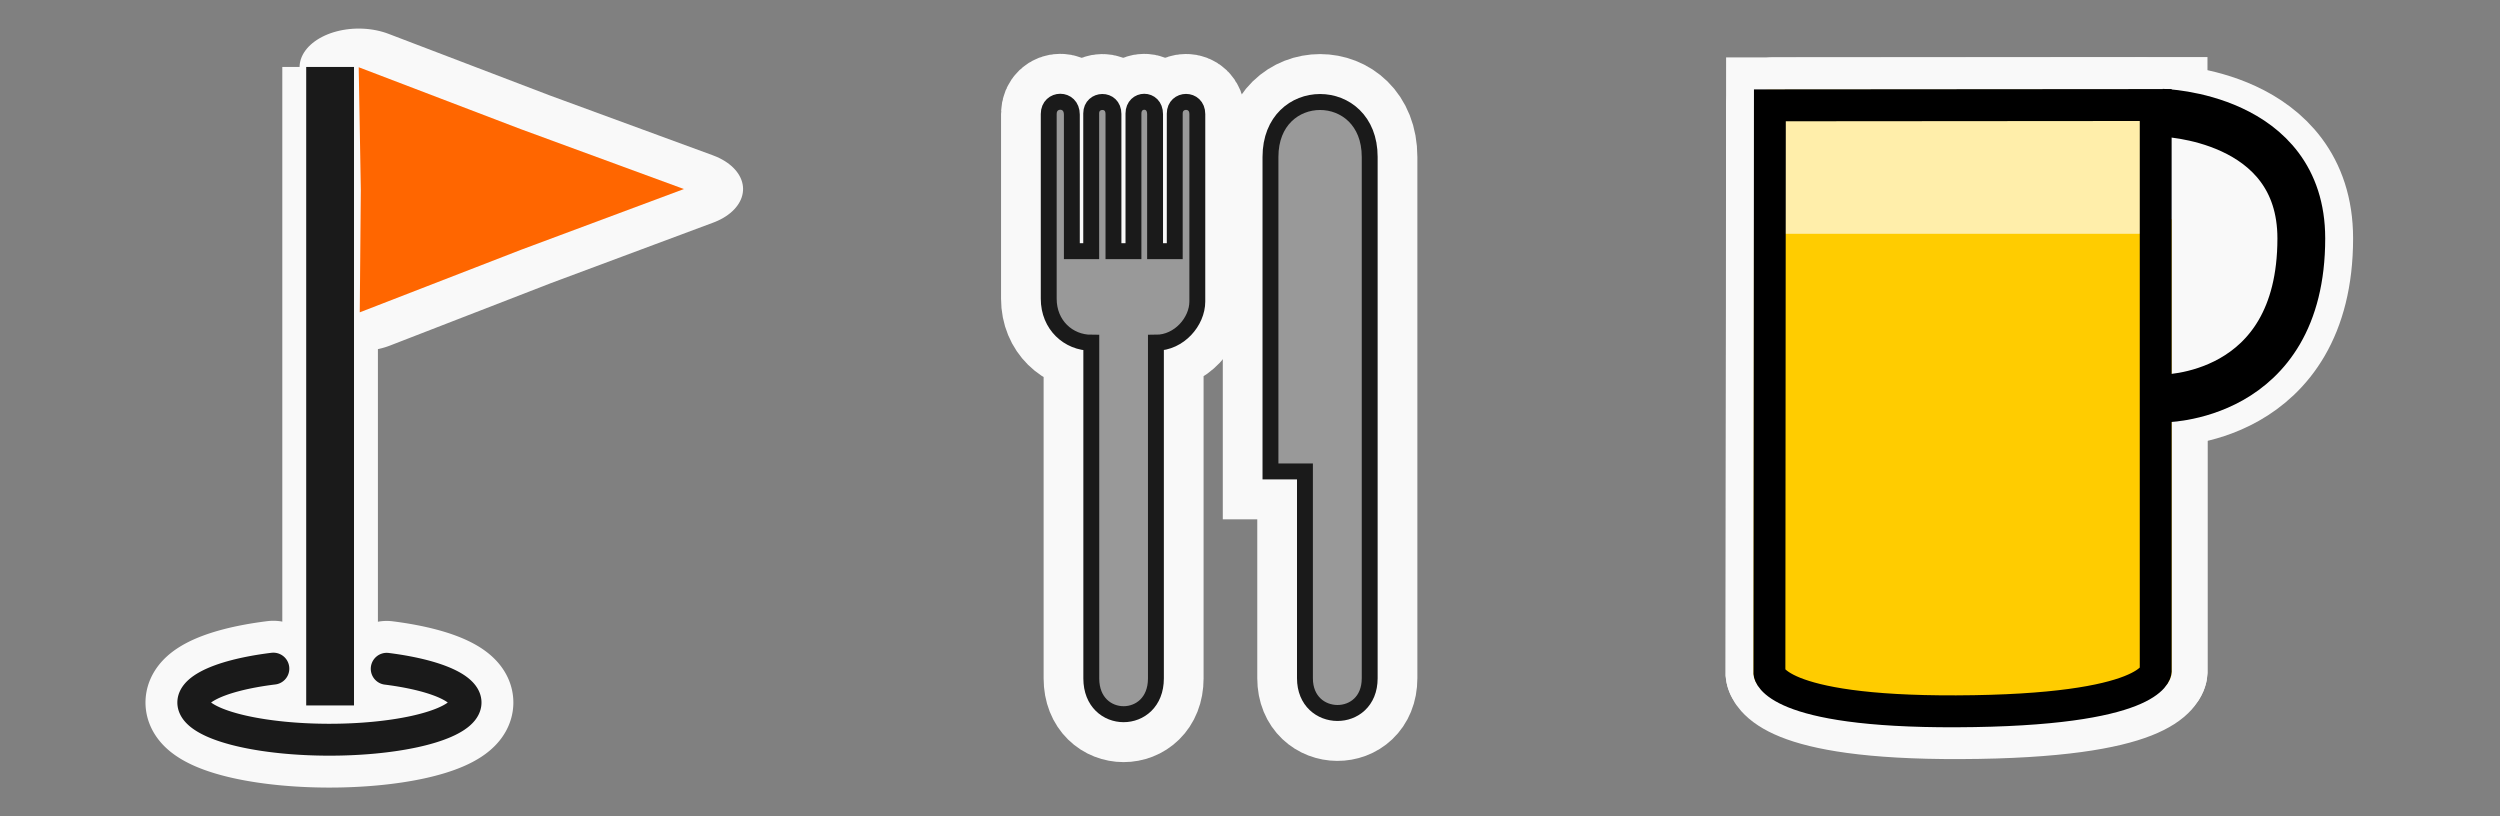 <?xml version="1.0" encoding="UTF-8" standalone="no"?>
<svg
   xmlns:dc="http://purl.org/dc/elements/1.1/"
   xmlns:cc="http://creativecommons.org/ns#"
   xmlns:rdf="http://www.w3.org/1999/02/22-rdf-syntax-ns#"
   xmlns:svg="http://www.w3.org/2000/svg"
   xmlns="http://www.w3.org/2000/svg"
   xmlns:sodipodi="http://sodipodi.sourceforge.net/DTD/sodipodi-0.dtd"
   xmlns:inkscape="http://www.inkscape.org/namespaces/inkscape"
   height="512"
   width="1568"
   version="1.1"
   viewBox="0 0 1568 512"
   id="svg3847"
   sodipodi:docname="markers_7.svg"
   inkscape:version="0.92.3 (2405546, 2018-03-11)">
  <rect x="0" y="0" width="1568" height="512" fill="#808080" stroke="none"/>
  <sodipodi:namedview
     pagecolor="#ffffff"
     bordercolor="#666666"
     borderopacity="1"
     objecttolerance="10"
     gridtolerance="10"
     guidetolerance="10"
     inkscape:pageopacity="0"
     inkscape:pageshadow="2"
     inkscape:window-width="1920"
     inkscape:window-height="1027"
     id="namedview3849"
     showgrid="false"
     units="px"
     inkscape:zoom="0.70272952"
     inkscape:cx="415.14261"
     inkscape:cy="-34.817982"
     inkscape:window-x="0"
     inkscape:window-y="25"
     inkscape:window-maximized="1"
     inkscape:current-layer="svg3847" />
  <defs
     id="defs3835">
    <filter
       id="b"
       style="color-interpolation-filters:sRGB"
       height="1.167"
       width="1.127"
       y="-0.083"
       x="-0.063">
      <feGaussianBlur
         stdDeviation="61.201"
         id="feGaussianBlur3822" />
    </filter>
    <clipPath
       id="c"
       clipPathUnits="userSpaceOnUse">
      <path
         d="m 544.11,364.31 c -11.403,0.069 -22.794,1.091 -33.859,2.678 -4.55,2.3 -6.35,8.019 -3.5,12.339 17.1,90.69 24.71,182.71 33.73,274.26 7.93,97.83 19.07,195.65 29.5,293.41 -4.76,-2.79 1.54,3.269 0,6.059 5.13,65.54 7.361,131.27 11.011,196.9 3.9,38.62 -0.06,77.34 -3.27,115.9 -4.39,72.19 -10.42,146.2 -14.82,219.07 -11.58,18.61 -6.89,41.49 -7.87,62.13 0.37,19.55 -3.409,42.351 -1.959,60.061 -8.86,111.2 -16.71,223.17 -30.18,334.17 -3.95,46.7 -13.481,97.809 -15.841,146.44 4.19,-1.64 7.401,2.911 9.191,-1.639 78.27,-24.43 155.66,-54.31 237.6,-64.25 67.07,-9.35 137.26,-11.011 203.17,-13.691 27.82,0.28 55.48,-2.301 83.12,-4.991 57.02,-7.26 108.48,-34.499 164.32,-46.159 52.32,-13.79 130.57,-24.471 176.76,21.259 5.79,5.04 3.031,9.03 9.031,10.55 12.15,17.03 22.979,35.271 33.309,53.631 18.95,32.14 34.69,77.479 77.17,83.039 46.45,4.81 90.78,-14.42 131.83,-33.92 54.24,-28.95 111.24,-54.399 168.69,-75.319 35.42,-10.54 71.359,-20.63 108.39,-23.72 59.92,-4.22 126.88,0.52 173.22,43.2 16.36,10.64 24.25,33.87 37.13,49.35 10.28,15.03 37.48,30.599 53.4,30.109 15.5,4.14 35.31,4.25 52.35,6.02 97.42,3.34 195.42,-4.76 292.87,3.25 30.11,0.99 57.991,22.24 78.791,38.27 6.55,8.25 16.679,11.69 24.389,18.77 43.16,17.8 82.141,-12.211 122.74,-23.991 2,-1.59 6.749,2.65 4.639,-1.58 35.66,-9.7 74.64,-10.201 109.42,2.539 20.87,4.18 39.51,15.681 59.18,22.691 31.68,15.89 64.531,31.049 98.531,41.609 34.49,6.15 69.84,8.45 104.85,6.32 6.73,0.72 16.199,-3.9 13.959,-12.13 -2.11,-30.3 -14.07,-58.771 -23.77,-87.291 -14.12,-37.85 -28.889,-78.75 -46.409,-113.2 -4.54,-12.19 -9.49,-24.4 -15.87,-35.73 -19.63,-62.15 -40.409,-124.19 -59.309,-186.74 -28.73,-89.44 -56.711,-179.23 -86.711,-268.2 -28.97,-90.52 -56.739,-181.3 -89.259,-270.62 -33.29,-94.42 -72.4,-188.22 -116.57,-277.2 -16.31,-29.51 -30.701,-60.291 -50.391,-87.791 -4.83,-7.55 -13.579,-12.67 -22.459,-13.65 -21.06,-0.82 -42.131,-3.57 -62.341,-9.58 0.43,-1.73 -3.089,0.361 -4.219,-0.909 -99.98,-30.44 -181.23,-99.871 -275.8,-142.01 -34.52,-16.01 -69.241,-33.569 -107.09,-39.989 -76.89,-9.66 -154.79,-1.631 -232.02,-7.081 -58.35,0.4 -116.8,-13.07 -170.12,-35.3 -101.24,-44.75 -199.73,-97.379 -304.53,-133.99 -30.899,-10.506 -64.815,-16.681 -97.141,-16.702 -7.46,-0.005 -14.835,0.318 -22.069,0.991 -35.58,2.79 -72.34,6.52 -104.88,22.22 -12.52,4.51 -24.691,10.67 -38.161,11.73 -29.69,6.79 -59.469,-8.399 -80.789,-28.119 -20.54,-16.3 -41.041,-35.421 -68.061,-39.881 -6.72,-0.872 -13.422,-1.245 -20.109,-1.262 -28.98,-0.076 -57.702,6.536 -86.57,8.283 -48.33,7.69 -97.92,11.15 -146.42,3 -69.38,-11.41 -128.16,-51.91 -187.78,-86.26 -21.86,-13.17 -47,-17.63 -72.09,-17.48 z"
         id="path3825"
         inkscape:connector-curvature="0"
         style="fill:#feda02" />
    </clipPath>
    <linearGradient
       id="a"
       y2="2297"
       gradientUnits="userSpaceOnUse"
       x2="520.78"
       gradientTransform="matrix(0.082,0,0,0.082,98.349,-4.871)"
       y1="2297"
       x1="399.22">
      <stop
         stop-color="#282828"
         offset="0"
         id="stop3828" />
      <stop
         stop-color="#878787"
         offset=".5"
         id="stop3830" />
      <stop
         stop-color="#282828"
         offset="1"
         id="stop3832" />
    </linearGradient>
  </defs>
  <g
     id="g6112"
     transform="translate(-30.775)">
    <g
       transform="matrix(1.333,0,0,1.333,1053.948,0.002)"
       id="g3530">
      <g
         style="fill:#f9f9f9;stroke:#f9f9f9;stroke-width:57.006;stroke-miterlimit:4;stroke-dasharray:none"
         transform="matrix(0.789,0,0,0.79,276.227,43.659)"
         id="g3518">
        <path
           sodipodi:nodetypes="ccsccc"
           inkscape:connector-curvature="0"
           id="path3510"
           d="m -265.1,84.869 -0.267,260.796 c 0,0 2.235,17.794 111.381,17.481 117.731,-0.338 118.966,-18.343 118.966,-18.343 V 84.73 Z"
           style="fill:#f9f9f9;stroke:#f9f9f9;stroke-width:57.006;stroke-linecap:butt;stroke-linejoin:miter;stroke-miterlimit:4;stroke-dasharray:none;stroke-opacity:1" />
        <rect
           style="opacity:1;fill:#f9f9f9;fill-opacity:1;fill-rule:nonzero;stroke:#f9f9f9;stroke-width:57.006;stroke-linecap:round;stroke-linejoin:round;stroke-miterlimit:4;stroke-dasharray:none;stroke-opacity:1;paint-order:normal"
           id="rect3512"
           width="219.728"
           height="67.019"
           x="-265.1"
           y="7.41"
           ry="0" />
        <path
           style="fill:#f9f9f9;stroke:#f9f9f9;stroke-width:57.006;stroke-linecap:butt;stroke-linejoin:miter;stroke-miterlimit:4;stroke-dasharray:none;stroke-opacity:1"
           d="m -265.1,7.413 -0.267,338.252 c 0,0 2.235,23.079 111.381,22.673 117.731,-0.438 118.966,-23.791 118.966,-23.791 V 7.233 Z"
           id="path3514"
           inkscape:connector-curvature="0"
           sodipodi:nodetypes="ccsccc" />
        <path
           style="fill:#f9f9f9;stroke:#f9f9f9;stroke-width:57.006;stroke-linecap:butt;stroke-linejoin:miter;stroke-miterlimit:4;stroke-dasharray:none;stroke-opacity:1"
           d="m -31.148,11.847 c 0,0 82.965,2.03 82.965,74.831 0,96.596 -83.519,95.383 -83.519,95.383"
           id="path3516"
           inkscape:connector-curvature="0"
           sodipodi:nodetypes="csc" />
      </g>
      <g
         id="g871-2"
         transform="matrix(0.789,0,0,0.79,274.353,43.703)"
         style="stroke-width:1.267">
        <path
           style="fill:#ffcc00;stroke:#ffcc00;stroke-width:19.002;stroke-linecap:butt;stroke-linejoin:miter;stroke-miterlimit:4;stroke-dasharray:none;stroke-opacity:1"
           d="m -265.1,84.869 -0.267,260.796 c 0,0 2.235,17.794 111.381,17.481 117.731,-0.338 118.966,-18.343 118.966,-18.343 V 84.73 Z"
           id="path828-3"
           inkscape:connector-curvature="0"
           sodipodi:nodetypes="ccsccc" />
        <rect
           ry="0"
           y="7.41"
           x="-265.1"
           height="67.019"
           width="219.728"
           id="rect830-7"
           style="opacity:1;fill:#ffeeaa;fill-opacity:1;fill-rule:nonzero;stroke:#ffeeaa;stroke-width:19.002;stroke-linecap:round;stroke-linejoin:round;stroke-miterlimit:4;stroke-dasharray:none;stroke-opacity:1;paint-order:normal" />
        <path
           sodipodi:nodetypes="ccsccc"
           inkscape:connector-curvature="0"
           id="path820-5"
           d="m -265.1,7.413 -0.267,338.252 c 0,0 2.235,23.079 111.381,22.673 117.731,-0.438 118.966,-23.791 118.966,-23.791 V 7.233 Z"
           style="fill:none;stroke:#000000;stroke-width:19.002;stroke-linecap:butt;stroke-linejoin:miter;stroke-miterlimit:4;stroke-dasharray:none;stroke-opacity:1" />
        <path
           sodipodi:nodetypes="csc"
           inkscape:connector-curvature="0"
           id="path824-9"
           d="m -31.148,11.847 c 0,0 82.965,2.03 82.965,74.831 0,96.596 -83.519,95.383 -83.519,95.383"
           style="fill:none;stroke:#000000;stroke-width:28.503;stroke-linecap:butt;stroke-linejoin:miter;stroke-miterlimit:4;stroke-dasharray:none;stroke-opacity:1" />
      </g>
    </g>
    <g
       transform="matrix(1.333,0,0,1.333,121.259,-18.478)"
       id="g2715">
      <g
         id="g828-6-5"
         transform="matrix(0.862,0,0,0.863,-28.809,40.506)"
         style="fill:#f9f9f9;stroke:#f9f9f9;stroke-width:52.179;stroke-miterlimit:4;stroke-dasharray:none">
        <path
           style="fill:#f9f9f9;fill-opacity:1;stroke:#f9f9f9;stroke-width:52.179;stroke-linecap:round;stroke-miterlimit:4;stroke-dasharray:none;stroke-opacity:1"
           d="m 165.754,333.751 a 74.311,20.282 0 0 1 41.266,22.817 74.311,20.282 0 0 1 -72.891,15.865 74.311,20.282 0 0 1 -72.319,-16.059 74.311,20.282 0 0 1 42.081,-22.706"
           id="path8172-7-6"
           inkscape:connector-curvature="0" />
        <path
           inkscape:connector-curvature="0"
           id="path836-5-2"
           d="M 134.86,5.629 V 353.743"
           style="fill:#f9f9f9;stroke:#f9f9f9;stroke-width:52.179;stroke-linecap:butt;stroke-linejoin:miter;stroke-miterlimit:4;stroke-dasharray:none;stroke-opacity:1" />
        <path
           transform="matrix(0.633,-0.49,0.75,0.413,187.765,-70.36)"
           style="opacity:1;fill:#f9f9f9;fill-opacity:1;fill-rule:nonzero;stroke:#f9f9f9;stroke-width:65.785;stroke-linecap:round;stroke-linejoin:round;stroke-miterlimit:4;stroke-dasharray:none;stroke-opacity:1;paint-order:normal"
           inkscape:transform-center-x="-27.823517"
           inkscape:transform-center-y="0.1215884"
           d="m -77.911,252.727 -97.879,-35.937 -98.476,-34.268 80.062,-66.797 78.915,-68.149 17.817,102.735 z"
           id="path840-3-9"
           inkscape:connector-curvature="0" />
      </g>
      <g
         id="g828-6"
         transform="matrix(0.862,0,0,0.863,-28.809,40.506)"
         style="stroke-width:1.16">
        <path
           sodipodi:open="true"
           d="m 165.754,333.751 a 74.311,20.282 0 0 1 41.266,22.817 74.311,20.282 0 0 1 -72.891,15.865 74.311,20.282 0 0 1 -72.319,-16.059 74.311,20.282 0 0 1 42.081,-22.706"
           sodipodi:end="4.2879646"
           sodipodi:start="5.1465846"
           sodipodi:ry="20.282335"
           sodipodi:rx="74.311272"
           sodipodi:cy="352.15088"
           sodipodi:cx="134.49225"
           sodipodi:type="arc"
           id="path8172-7"
           style="fill:none;fill-opacity:1;stroke:#1a1a1a;stroke-width:17.393;stroke-linecap:round;stroke-miterlimit:4;stroke-dasharray:none;stroke-opacity:1" />
        <path
           inkscape:connector-curvature="0"
           id="path836-5"
           d="M 134.86,5.629 V 353.743"
           style="fill:#333333;stroke:#1a1a1a;stroke-width:26.089;stroke-linecap:butt;stroke-linejoin:miter;stroke-miterlimit:4;stroke-dasharray:none;stroke-opacity:1" />
        <path
           transform="matrix(0.633,-0.49,0.75,0.413,187.765,-70.36)"
           inkscape:transform-center-y="0.1215884"
           inkscape:transform-center-x="-27.823517"
           d="m -77.911,252.727 -97.879,-35.937 -98.476,-34.268 80.062,-66.797 78.915,-68.149 17.817,102.735 z"
           inkscape:randomized="0"
           inkscape:rounded="0"
           inkscape:flatsided="false"
           sodipodi:arg2="1.9141753"
           sodipodi:arg1="0.86697771"
           sodipodi:r2="59.310833"
           sodipodi:r1="120.39423"
           sodipodi:cy="160.94093"
           sodipodi:cx="-155.8223"
           sodipodi:sides="3"
           id="path840-3"
           style="opacity:1;fill:#ff6600;fill-opacity:1;fill-rule:nonzero;stroke:none;stroke-width:17.393;stroke-linecap:round;stroke-linejoin:round;stroke-miterlimit:4;stroke-dasharray:none;stroke-opacity:1;paint-order:normal"
           sodipodi:type="star" />
      </g>
    </g>
    <g
       transform="matrix(1.333,0,0,1.333,533.12,0.002)"
       id="g1998">
      <g
         id="g854-2-9"
         transform="matrix(0.769,0,0,0.773,369.107,101.051)"
         style="fill:#f9f9f9;stroke:#f9f9f9;stroke-width:58.336;stroke-miterlimit:4;stroke-dasharray:none">
        <path
           id="path2360-7-3"
           d="m -237.452,52.82 c 0,12.111 -11.029,25.066 -25.332,25.066 V 282.24 c 0,29.006 -39.539,29.006 -39.539,0 V 77.887 c -13.927,0 -26.048,-10.721 -26.048,-26.788 V -61.357 c 0,-9.79 14.148,-10.168 14.148,0.377 v 83.134 h 11.842 v -83.892 c 0,-8.997 13.619,-9.575 13.619,0.378 v 83.513 h 12.237 v -83.797 c 0,-9.39 13.224,-9.768 13.224,0.382 v 83.418 h 12.04 V -61.64 c 0,-9.292 13.816,-9.67 13.816,0.382 l -0.008,114.082 z"
           inkscape:connector-curvature="0"
           style="fill:#f9f9f9;stroke:#f9f9f9;stroke-width:58.336;stroke-miterlimit:4;stroke-dasharray:none" />
        <path
           id="path2362-0-6"
           d="M -131.983,-35.221 V 282.14 c 0,28.367 -39.617,27.948 -39.617,0 V 156.224 h -21.095 V -35.221 c 0,-44.56 60.712,-44.56 60.712,0.003 z"
           inkscape:connector-curvature="0"
           style="fill:#f9f9f9;stroke:#f9f9f9;stroke-width:58.336;stroke-miterlimit:4;stroke-dasharray:none;stroke-opacity:1" />
      </g>
      <g
         id="g854-2"
         transform="matrix(0.769,0,0,0.773,369.107,101.051)"
         style="fill:#999999;stroke-width:9.723;stroke-miterlimit:4;stroke-dasharray:none">
        <path
           id="path2360-7"
           d="m -237.452,52.82 c 0,12.111 -11.029,25.066 -25.332,25.066 V 282.24 c 0,29.006 -39.539,29.006 -39.539,0 V 77.887 c -13.927,0 -26.048,-10.721 -26.048,-26.788 V -61.357 c 0,-9.79 14.148,-10.168 14.148,0.377 v 83.134 h 11.842 v -83.892 c 0,-8.997 13.619,-9.575 13.619,0.378 v 83.513 h 12.237 v -83.797 c 0,-9.39 13.224,-9.768 13.224,0.382 v 83.418 h 12.04 V -61.64 c 0,-9.292 13.816,-9.67 13.816,0.382 l -0.008,114.082 z"
           inkscape:connector-curvature="0"
           style="fill:#999999;stroke:#1a1a1a;stroke-width:9.723;stroke-miterlimit:4;stroke-dasharray:none" />
        <path
           id="path2362-0"
           d="M -131.983,-35.221 V 282.14 c 0,28.367 -39.617,27.948 -39.617,0 V 156.224 h -21.095 V -35.221 c 0,-44.56 60.712,-44.56 60.712,0.003 z"
           inkscape:connector-curvature="0"
           style="fill:#999999;stroke:#1a1a1a;stroke-width:9.723;stroke-miterlimit:4;stroke-dasharray:none;stroke-opacity:1" />
      </g>
    </g>
  </g>
</svg>
